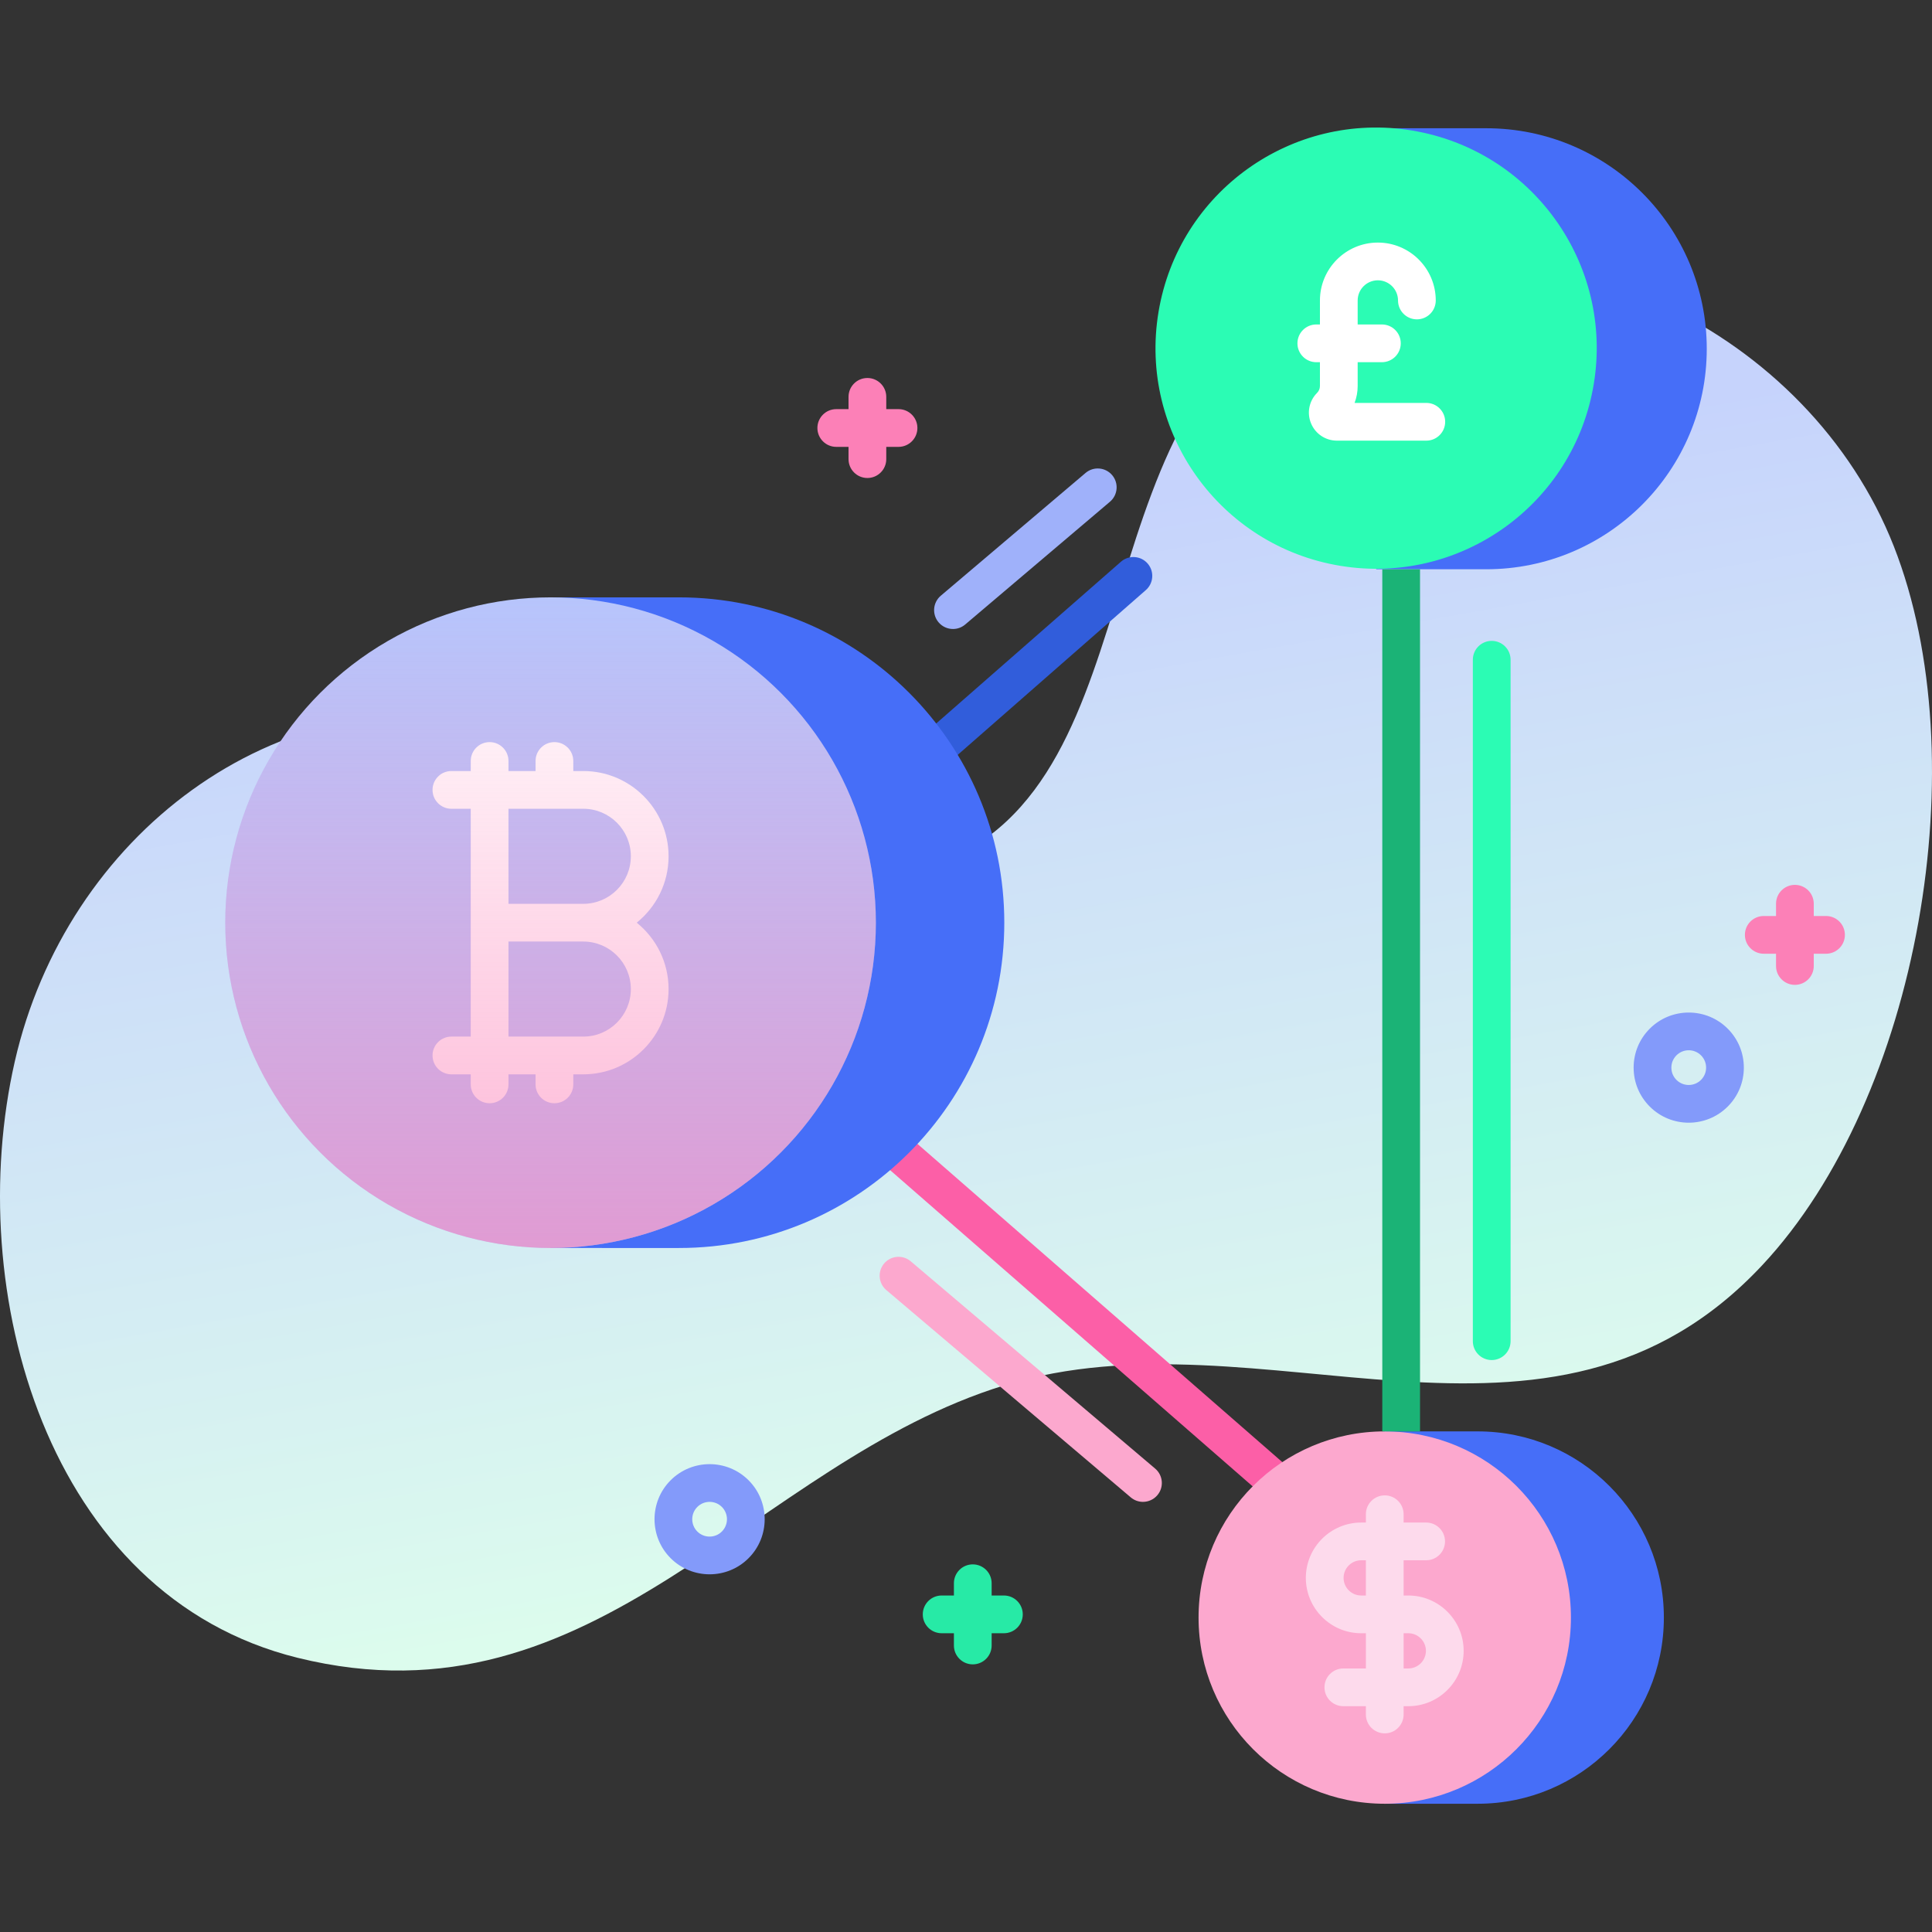 <svg id="Capa_1" enable-background="new 0 0 512.001 512.001" height="512" viewBox="0 0 512.001 512.001" width="512" xmlns="http://www.w3.org/2000/svg" xmlns:xlink="http://www.w3.org/1999/xlink"><rect x="0" y="0" width="512.001" height="512.001" fill="#333333" stroke="none"/><linearGradient id="SVGID_1_" gradientTransform="matrix(1 0 0 -1 0 -18)" gradientUnits="userSpaceOnUse" x1="283.281" x2="235.281" y1="-430.192" y2="-161.526"><stop offset=".011" stop-color="#dcfced"/><stop offset=".777" stop-color="#ccddf9"/><stop offset="1" stop-color="#c6d3fc"/></linearGradient><linearGradient id="SVGID_2_" gradientUnits="userSpaceOnUse" x1="145.903" x2="145.903" y1="158.307" y2="330.733"><stop offset=".003" stop-color="#fc80b7" stop-opacity="0"/><stop offset="1" stop-color="#fc80b7" stop-opacity=".6"/></linearGradient><g><path d="m501.873 144.75c-22.357-56.888-91.226-91.003-149.556-68.427-68.57 26.539-43.27 131.236-104.983 153.088-32.669 11.568-80.963-31.644-113.969-38.27-60.821-12.211-115.881 30.704-129.439 90.134-13.832 60.63 8.353 141.61 74.967 158.066 79.35 19.602 120.683-51.729 187.249-72.211 68.31-21.019 144.263 28.622 200.814-31.776 41.78-44.621 57.055-134.272 34.917-190.604z" fill="url(#SVGID_1_)"/><path d="m252.948 200.798 50.649-44.364c2.106-1.786 2.366-4.941.58-7.047-1.786-2.107-4.94-2.365-7.047-.58l-51.272 44.892c2.369 2.361 4.726 4.733 7.09 7.099z" fill="#315ddb"/><path d="m340.517 388.078-98.541-85.946-7.094 7.094 98.541 85.946z" fill="#fc5fa7"/><path d="m179.937 330.733c47.614 0 86.213-38.599 86.213-86.213s-38.599-86.213-86.213-86.213h-34.034v172.425z" fill="#466ef8"/><circle cx="145.903" cy="244.52" fill="#b7c5fc" r="86.213"/><path d="m393.872 150.861c32.274 0 58.437-26.163 58.437-58.437s-26.163-58.437-58.437-58.437h-29.17v116.875z" fill="#466ef8"/><ellipse cx="364.703" cy="92.424" fill="#2bfcb4" rx="58.437" ry="58.437" transform="matrix(.163 -.987 .987 .163 214.017 437.162)"/><path d="m391.602 478.013c27.25 0 49.34-22.09 49.34-49.34s-22.09-49.34-49.34-49.34h-24.628v98.679h24.628z" fill="#466ef8"/><circle cx="366.973" cy="428.673" fill="#fca8ce" r="49.34"/><path d="m395.32 360.429c-2.761 0-5-2.238-5-5v-180.589c0-2.762 2.239-5 5-5s5 2.238 5 5v180.59c0 2.761-2.239 4.999-5 4.999z" fill="#2bfcb4"/><path d="m252.552 166.69c-1.418 0-2.827-.6-3.816-1.766-1.786-2.106-1.526-5.262.58-7.048l38.37-32.54c2.107-1.785 5.262-1.525 7.047.579 1.786 2.106 1.526 5.262-.58 7.048l-38.37 32.54c-.939.798-2.088 1.187-3.231 1.187z" fill="#9fb1fa"/><path d="m302.897 398.01c-1.143 0-2.292-.39-3.231-1.187l-64.78-54.939c-2.106-1.786-2.366-4.941-.58-7.048 1.787-2.106 4.941-2.364 7.047-.579l64.78 54.939c2.106 1.786 2.366 4.941.58 7.048-.989 1.166-2.398 1.766-3.816 1.766z" fill="#fca8ce"/><path d="m366.323 150.862h9.999v228.471h-9.999z" fill="#1bb376"/><path d="m188.052 417.209c-3.74 0-7.479-1.423-10.326-4.271-5.694-5.693-5.694-14.958 0-20.651 5.694-5.694 14.958-5.695 20.652 0 5.694 5.693 5.694 14.958 0 20.651-2.847 2.848-6.586 4.271-10.326 4.271zm0-19.198c-1.179 0-2.357.449-3.255 1.346-1.795 1.795-1.795 4.716 0 6.511 1.795 1.793 4.714 1.793 6.509 0 1.795-1.795 1.795-4.716 0-6.511-.897-.896-2.076-1.346-3.254-1.346z" fill="#839afa"/><path d="m447.533 297.527c-3.739 0-7.479-1.424-10.326-4.271-2.758-2.758-4.277-6.425-4.277-10.325s1.519-7.567 4.278-10.326c5.692-5.692 14.957-5.694 20.651.001 2.758 2.758 4.277 6.425 4.277 10.325s-1.519 7.567-4.278 10.326v-.001.001c-2.847 2.846-6.587 4.27-10.325 4.27zm0-19.196c-1.179 0-2.357.449-3.254 1.346-.87.87-1.349 2.025-1.349 3.255s.479 2.385 1.348 3.254c1.795 1.795 4.715 1.794 6.509.001v-.001c.869-.869 1.348-2.024 1.348-3.254s-.479-2.385-1.348-3.254c-.898-.898-2.077-1.347-3.254-1.347z" fill="#839afa"/><path d="m266.046 422.826h-3.25v-3.25c0-2.762-2.239-5-5-5s-5 2.238-5 5v3.25h-3.25c-2.761 0-5 2.238-5 5s2.239 5 5 5h3.25v3.25c0 2.762 2.239 5 5 5s5-2.238 5-5v-3.25h3.25c2.761 0 5-2.238 5-5s-2.24-5-5-5z" fill="#27eaa6"/><path d="m483.917 242.75h-3.25v-3.25c0-2.762-2.239-5-5-5s-5 2.238-5 5v3.25h-3.25c-2.761 0-5 2.238-5 5s2.239 5 5 5h3.25v3.25c0 2.762 2.239 5 5 5s5-2.238 5-5v-3.25h3.25c2.761 0 5-2.238 5-5s-2.239-5-5-5z" fill="#fc80b7"/><path d="m238.12 108.424h-3.25v-3.25c0-2.762-2.239-5-5-5s-5 2.238-5 5v3.25h-3.25c-2.761 0-5 2.238-5 5s2.239 5 5 5h3.25v3.25c0 2.762 2.239 5 5 5s5-2.238 5-5v-3.25h3.25c2.761 0 5-2.238 5-5s-2.239-5-5-5z" fill="#fc80b7"/><path d="m373.216 422.826h-1.243v-9.335h5.974c2.761 0 5-2.238 5-5s-2.239-5-5-5h-5.974v-2.199c0-2.762-2.239-5-5-5s-5 2.238-5 5v2.199h-1.243c-8.087 0-14.667 6.58-14.667 14.668s6.58 14.667 14.667 14.667h1.243v9.335h-5.973c-2.761 0-5 2.238-5 5s2.239 5 5 5h5.974v2.199c0 2.762 2.239 5 5 5s5-2.238 5-5v-2.199h1.243c8.088 0 14.667-6.58 14.667-14.668s-6.579-14.667-14.668-14.667zm-12.486 0c-2.573 0-4.667-2.094-4.667-4.667 0-2.574 2.094-4.668 4.667-4.668h1.243v9.335zm12.486 19.335h-1.243v-9.335h1.243c2.574 0 4.667 2.094 4.667 4.668.001 2.573-2.093 4.667-4.667 4.667z" fill="#fddaec"/><path d="m377.987 106.776h-19.008c.537-1.411.818-2.923.818-4.478v-6.312h6.421c2.761 0 5-2.238 5-5s-2.239-5-5-5h-6.421v-6.355c0-2.948 2.398-5.347 5.347-5.347s5.347 2.398 5.347 5.347c0 2.762 2.239 5 5 5s5-2.238 5-5c0-8.462-6.885-15.347-15.347-15.347s-15.347 6.885-15.347 15.347v6.355h-.961c-2.761 0-5 2.238-5 5s2.239 5 5 5h.961v6.312c0 .674-.273 1.334-.75 1.812-2.129 2.129-2.761 5.303-1.608 8.086 1.153 2.782 3.844 4.58 6.855 4.58h23.693c2.761 0 5-2.238 5-5s-2.238-5-5-5z" fill="#fff"/><path d="m177.18 226.926c0-12.459-10.136-22.595-22.595-22.595h-2.656v-2.664c0-2.762-2.239-5-5-5s-5 2.238-5 5v2.664h-7.176v-2.664c0-2.762-2.239-5-5-5s-5 2.238-5 5v2.664h-5.127c-2.761 0-5 2.238-5 5s2.239 5 5 5h5.127v60.379h-5.127c-2.761 0-5 2.238-5 5s2.239 5 5 5h5.127v2.664c0 2.762 2.239 5 5 5s5-2.238 5-5v-2.664h7.176v2.664c0 2.762 2.239 5 5 5s5-2.238 5-5v-2.664h2.656c12.459 0 22.595-10.136 22.595-22.595 0-7.104-3.299-13.45-8.442-17.595 5.143-4.145 8.442-10.49 8.442-17.594zm-10 35.189c0 6.944-5.65 12.595-12.595 12.595h-19.832v-25.19h19.832c6.945 0 12.595 5.651 12.595 12.595zm-32.427-22.595v-25.189h19.832c6.945 0 12.595 5.65 12.595 12.595s-5.65 12.595-12.595 12.595z" fill="#fff"/><circle cx="145.903" cy="244.52" fill="url(#SVGID_2_)" r="86.213"/></g></svg>